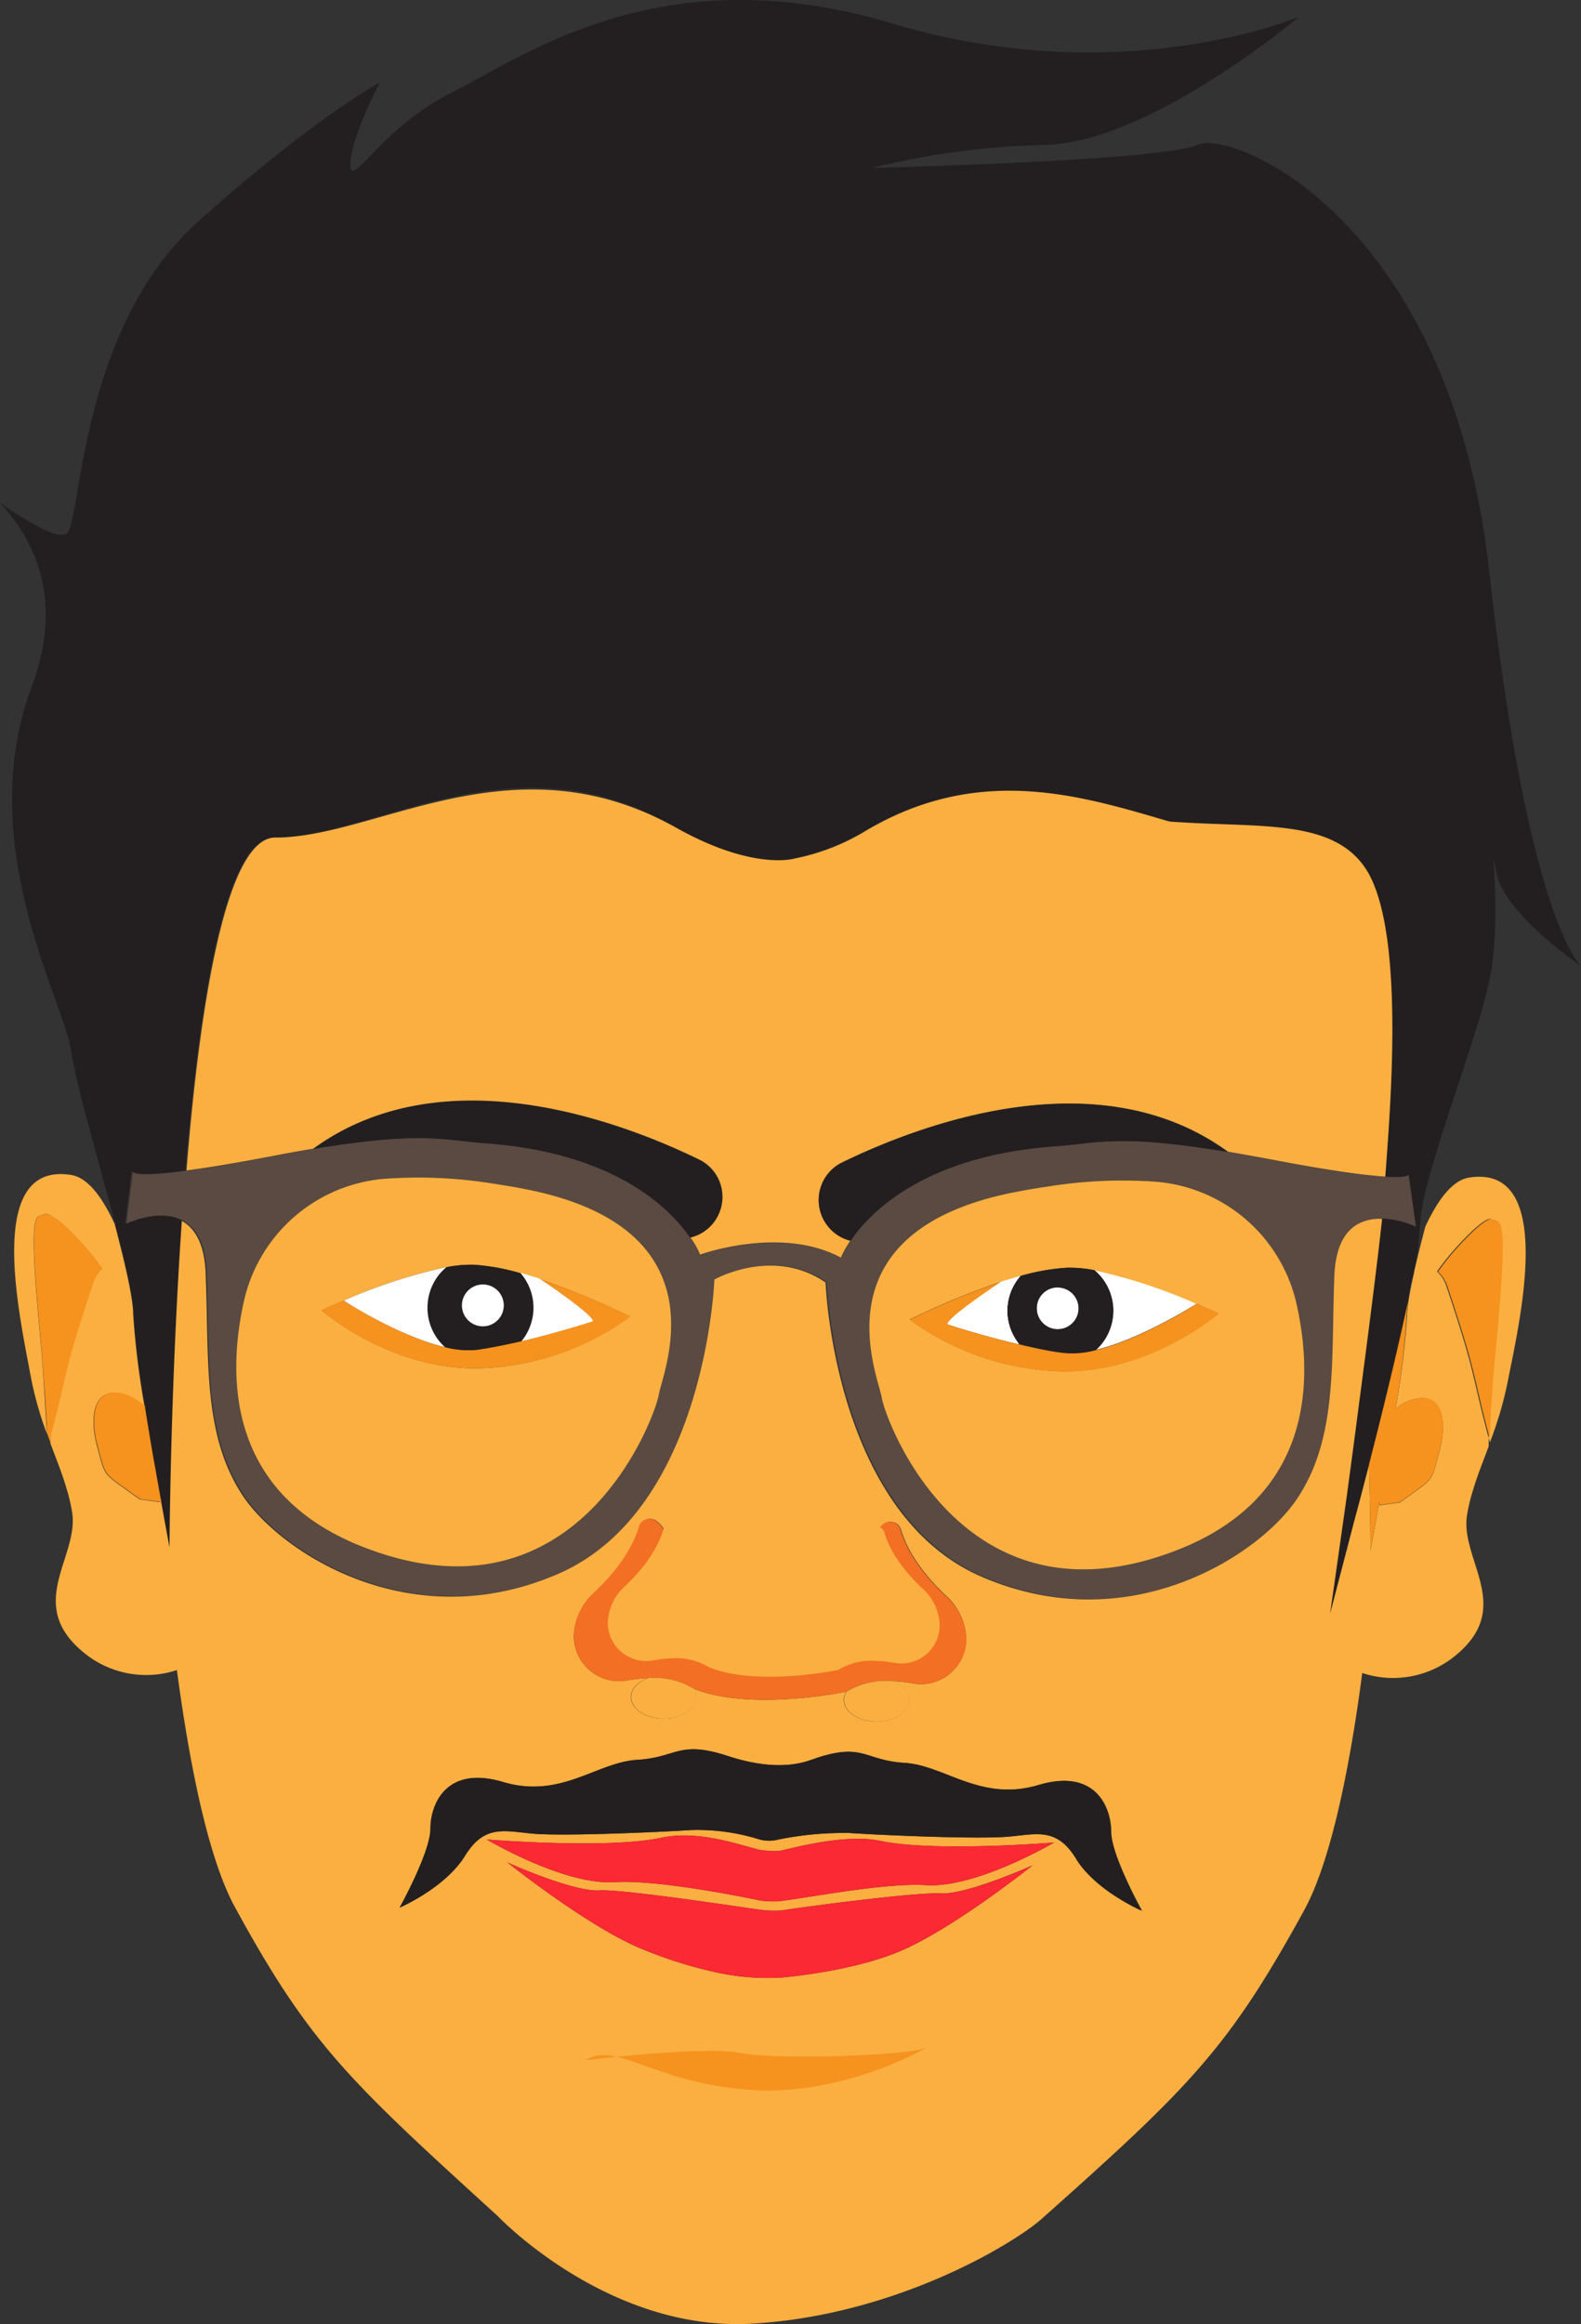 <svg id="Layer_2" data-name="Layer 2" xmlns="http://www.w3.org/2000/svg" viewBox="0 0 231.2 339.72"><rect x="0" y="0" width="231.2" height="339.72" fill="#333333" stroke="none"/><defs><style>.cls-1{fill:none;}.cls-2{fill:#231f20;}.cls-3{fill:#5a4a42;}.cls-4{fill:#faaf40;}.cls-5{fill:#f6921e;}.cls-6{fill:#fff;}.cls-7{fill:#f26f23;}.cls-8{fill:#fa2933;}</style></defs><path class="cls-1" d="M243.14,259.22c-.1-1.47-.19-2.94-.27-4.4" transform="translate(-220.09 -40.02)"/><path class="cls-1" d="M321.57,286.84" transform="translate(-220.09 -40.02)"/><path class="cls-2" d="M451.29,181.18c-.68-.46-11.52-7.86-12.45-13.9-1-6.24,1,7.2-1,16.32s-10.08,29.28-10.08,35.52a44,44,0,0,1-.89,6.7s0,0,0,.05c-.35,1.52-.62,2.88-.81,4,0,0,0,.07,0,.1-1.61,7.67-4,17.38-5.75,24.09-.68,2.68-1.26,4.89-1.64,6.3l-.54,2-3.51,13.48,2.52-17.75c.06-.49.13-1,.19-1.45s.13-1,.2-1.48l.12-.91c.19-1.42.39-2.88.58-4.36l.27-2.05.36-2.74c0-.18.05-.35.07-.53.14-1.09.29-2.18.43-3.26.06-.5.13-1,.19-1.49s.16-1.17.23-1.74c1.07-8.23,2-15.76,2.45-20a13.24,13.24,0,0,1,4.78,1.18l-.95-7.63c0,.15-.37.53-3.4.35.64-9.07,2.92-34.6-2.55-44.28-4.67-8.26-15.78-6.58-29.13-7.62-12.63-3.66-27.65-8.56-44.37,1.33a31.92,31.92,0,0,1-10.33,4.05s-6,1.94-17.45-4.48c-22-13-41.12-.39-55.68,1.27l-.93.09c-.66,0-1.31.08-2,.08-7.14,0-11,23.84-13,48.66-7.23,1-7.84.31-7.88.11l-.95,7.63s4.81-2.35,8.28-.44c-1.69,24.48-1.8,47.72-1.8,47.72s-.56-2.94-1.3-7.13c-.23-1.3-.49-2.72-.75-4.21h0c-.51-2.9-1.05-6.07-1.54-9.12l0-.18a122.43,122.43,0,0,1-1.66-13.43c0-2.31-1.18-7.4-2.71-13.22-2.47-9.41-5.82-20.73-6.41-25.18-1-7.2-14.4-30.24-5.76-53.28,4.78-12.76.3-21.54-4.67-26.84,4.35,3,9,5.73,9.95,4.28C232,115,232,87.6,249.24,72.24s26.4-20.16,26.4-20.16-4.32,8.16-4.32,12,4.32-5.28,14.88-10.56,30.72-20.16,64.32-10.08c33,9.9,58.62-.58,59.5-.95-.65.56-21.82,18.24-36.94,18.71a114.84,114.84,0,0,0-25.44,3.36s42.24-1,47.52-3.36,37,11,42.72,62.4C443.43,173.09,450.76,180.69,451.29,181.18Z" transform="translate(-220.09 -40.02)"/><path class="cls-1" d="M426.9,225.87c-.24,1.26-.51,2.61-.81,4C426.28,228.75,426.55,227.39,426.9,225.87Z" transform="translate(-220.09 -40.02)"/><path class="cls-3" d="M426.07,211.69c0,.15-.37.53-3.4.35-1.09-.07-2.55-.21-4.48-.46-2.94-.39-7-1.05-12.53-2.11q-3.3-.61-6-1.08c-16-2.67-19.13-1.26-25.16-.83-19.1,1.36-27.13,9.59-30,13.82a13.34,13.34,0,0,0-1.41,2.5c-8.83-4.73-20.58-.44-20.58-.44a13.34,13.34,0,0,0-1.41-2.5c-2.9-4.22-10.93-12.45-30-13.82-6-.43-9.16-1.83-25.16.84q-2.74.45-6,1.08c-5.54,1.06-9.59,1.71-12.53,2.1-7.23,1-7.84.31-7.88.11l-.95,7.63s4.81-2.35,8.28-.44c1.84,1,3.31,3.23,3.48,7.64.48,12.72-.51,23.73,5.52,32.64,5.52,8.16,24.48,20.64,46.08,11.28s22.8-43,22.8-43,8.55-4.86,16.26.43c0,0,1.2,33.61,22.8,43s40.56-3.12,46.08-11.29c6-8.9,5-19.92,5.52-32.64.17-4.41,1.64-6.62,3.48-7.63a6.58,6.58,0,0,1,3.5-.74,13.24,13.24,0,0,1,4.78,1.18ZM316.44,243.84c-.48,3.12-11.76,34.56-43.2,22.32-19.88-7.74-20-24.79-17.47-36A23,23,0,0,1,276,212.34a68,68,0,0,1,16.18.67c1.54.23,3.15.5,4.83.83C326.28,219.6,316.92,240.72,316.44,243.84Zm75.78,22.75c-31.44,12.24-42.72-19.2-43.2-22.32s-9.84-24.24,19.44-30c1.68-.32,3.29-.6,4.83-.82a68.06,68.06,0,0,1,16.18-.68,23,23,0,0,1,20.22,17.81C412.21,241.81,412.1,258.85,392.22,266.59Z" transform="translate(-220.09 -40.02)"/><path class="cls-2" d="M325.7,215a6.15,6.15,0,0,1-.68,2.8,6.08,6.08,0,0,1-4,3.14c-2.9-4.22-10.93-12.45-30-13.82-6-.43-9.16-1.83-25.16.84,19.1-13.88,45.21-3.9,56.44,1.57A6.07,6.07,0,0,1,325.7,215Z" transform="translate(-220.09 -40.02)"/><path class="cls-4" d="M297,213.84c-1.68-.33-3.29-.6-4.83-.83a68,68,0,0,0-16.18-.67,23,23,0,0,0-20.22,17.81c-2.52,11.22-2.41,28.27,17.47,36,31.44,12.24,42.72-19.2,43.2-22.32S326.28,219.6,297,213.84ZM290.34,240c-13.14.36-23.22-8.46-23.22-8.46s1.26-.59,3.24-1.42a78.7,78.7,0,0,1,15-4.89h0a18.6,18.6,0,0,1,4-.35,31.23,31.23,0,0,1,6.73,1.22c.94.26,1.89.55,2.83.86a112.76,112.76,0,0,1,13.3,5.48A39.2,39.2,0,0,1,290.34,240Z" transform="translate(-220.09 -40.02)"/><path class="cls-5" d="M312.3,232.44a39.2,39.2,0,0,1-22,7.56c-13.14.36-23.22-8.46-23.22-8.46s1.26-.59,3.24-1.42c2.81,1.75,9.25,5.48,14.78,6.79h0a13.06,13.06,0,0,0,4.83.38c2-.3,4.25-.75,6.37-1.25,5.49-1.29,10.37-2.89,10.37-2.89S308,233,299,227A112.76,112.76,0,0,1,312.3,232.44Z" transform="translate(-220.09 -40.02)"/><path class="cls-2" d="M296.17,226.1a31.23,31.23,0,0,0-6.73-1.22,18.6,18.6,0,0,0-4,.35h0a7.74,7.74,0,0,0-.25,11.68h0a13.06,13.06,0,0,0,4.83.38c2-.3,4.25-.75,6.37-1.25a7.71,7.71,0,0,0-.18-10Zm-5.47,7.78a3.06,3.06,0,1,1,3.06-3.06A3.06,3.06,0,0,1,290.7,233.88Z" transform="translate(-220.09 -40.02)"/><path class="cls-6" d="M282.6,231.18a7.73,7.73,0,0,0,2.54,5.73c-5.53-1.31-12-5-14.78-6.79a78.7,78.7,0,0,1,15-4.89A7.71,7.71,0,0,0,282.6,231.18Z" transform="translate(-220.09 -40.02)"/><circle class="cls-6" cx="70.61" cy="190.8" r="3.06"/><path class="cls-6" d="M306.72,233.16s-4.88,1.6-10.37,2.89a7.71,7.71,0,0,0-.18-10c.94.26,1.89.55,2.83.86C308,233,306.72,233.16,306.72,233.16Z" transform="translate(-220.09 -40.02)"/><path class="cls-6" d="M369.29,226.53c-.94.26-1.89.55-2.83.86-9,6.06-7.72,6.2-7.72,6.2s4.88,1.61,10.37,2.89a7.71,7.71,0,0,1,.18-9.95Zm25.81,4a78.69,78.69,0,0,0-15-4.9,7.74,7.74,0,0,1,.25,11.68C385.85,236,392.29,232.31,395.1,230.56Zm-20.34-2.36a3.06,3.06,0,1,0,3.06,3.06A3.06,3.06,0,0,0,374.76,228.2Zm51.33,1.71c.3-1.43.57-2.78.81-4C426.55,227.39,426.28,228.75,426.09,229.91Zm-56.8-3.38c-.94.26-1.89.55-2.83.86-9,6.06-7.72,6.2-7.72,6.2s4.88,1.61,10.37,2.89a7.71,7.71,0,0,1,.18-9.95Zm25.81,4a78.69,78.69,0,0,0-15-4.9,7.74,7.74,0,0,1,.25,11.68C385.85,236,392.29,232.31,395.1,230.56Zm-20.34-2.36a3.06,3.06,0,1,0,3.06,3.06A3.06,3.06,0,0,0,374.76,228.2Zm-5.47-1.67c-.94.26-1.89.55-2.83.86-9,6.06-7.72,6.2-7.72,6.2s4.88,1.61,10.37,2.89a7.71,7.71,0,0,1,.18-9.95Zm25.81,4a78.69,78.69,0,0,0-15-4.9,7.74,7.74,0,0,1,.25,11.68C385.85,236,392.29,232.31,395.1,230.56Zm-20.34-2.36a3.06,3.06,0,1,0,3.06,3.06A3.06,3.06,0,0,0,374.76,228.2Z" transform="translate(-220.09 -40.02)"/><path class="cls-4" d="M422.67,212c-1.09-.07-2.55-.21-4.48-.46-2.94-.39-7-1.05-12.53-2.11q-3.3-.61-6-1.08c-19.1-13.88-45.21-3.89-56.44,1.57a6.11,6.11,0,0,0,1.25,11.42,13.34,13.34,0,0,0-1.41,2.5c-8.83-4.73-20.58-.44-20.58-.44a13.34,13.34,0,0,0-1.41-2.5,6.08,6.08,0,0,0,4-3.14,6.15,6.15,0,0,0,.68-2.8,6.07,6.07,0,0,0-3.42-5.47c-11.23-5.47-37.34-15.45-56.44-1.57q-2.74.45-6,1.08c-5.54,1.06-9.59,1.71-12.53,2.1,2-24.82,5.87-48.66,13-48.66.64,0,1.29,0,2-.08l.93-.09c14.53-1.59,33.35-13.78,55.68-1.27,11.46,6.42,17.45,4.48,17.45,4.48a31.92,31.92,0,0,0,10.33-4.05c16.72-9.89,31.74-5,44.37-1.33,13.35,1,24.46-.64,29.13,7.62C425.59,177.44,423.31,203,422.67,212Z" transform="translate(-220.09 -40.02)"/><path class="cls-6" d="M367.38,231.62a7.68,7.68,0,0,0,1.73,4.86c-5.49-1.28-10.37-2.89-10.37-2.89s-1.31-.14,7.72-6.2c.94-.31,1.89-.6,2.83-.86A7.68,7.68,0,0,0,367.38,231.62Z" transform="translate(-220.09 -40.02)"/><circle class="cls-1" cx="154.67" cy="191.24" r="3.06"/><path class="cls-1" d="M380.32,237.34a7.74,7.74,0,0,0-.25-11.68,78.69,78.69,0,0,1,15,4.9C392.29,232.31,385.85,236,380.32,237.34Z" transform="translate(-220.09 -40.02)"/><path class="cls-6" d="M367.38,231.62a7.68,7.68,0,0,0,1.73,4.86c-5.49-1.28-10.37-2.89-10.37-2.89s-1.31-.14,7.72-6.2c.94-.31,1.89-.6,2.83-.86A7.68,7.68,0,0,0,367.38,231.62Z" transform="translate(-220.09 -40.02)"/><circle class="cls-1" cx="154.67" cy="191.24" r="3.06"/><path class="cls-1" d="M380.32,237.34a7.74,7.74,0,0,0-.25-11.68,78.69,78.69,0,0,1,15,4.9C392.29,232.31,385.85,236,380.32,237.34Z" transform="translate(-220.09 -40.02)"/><circle class="cls-1" cx="154.67" cy="191.24" r="3.06"/><circle class="cls-1" cx="154.67" cy="191.24" r="3.06"/><path class="cls-2" d="M399.62,208.39c-16-2.67-19.13-1.26-25.16-.83-19.1,1.36-27.13,9.59-30,13.82A6.11,6.11,0,0,1,343.18,210C354.41,204.5,380.52,194.51,399.62,208.39Z" transform="translate(-220.09 -40.02)"/><path class="cls-4" d="M434.91,212.14c-2.34.37-4.47,3.05-6.38,7.15-.62,2.34-1.17,4.56-1.62,6.53,0,0,0,0,0,.05-.24,1.26-.51,2.61-.81,4,0,0,0,.07,0,.1a17.25,17.25,0,0,0-.25,2.5A122.54,122.54,0,0,1,424.16,246a6.21,6.21,0,0,1,1.93-1.23c4.86-1.8,5.76,2.7,4.5,7.38-.3,1.13-.5,1.93-.7,2.55-.6,2-1.15,2.06-4.7,4.66l-.39.27h0l-3,.4c0-.16,0-.34,0-.52-.74,4.19-1.3,7.13-1.3,7.13s0-4.86-.22-12.49c-.68,2.68-1.26,4.89-1.64,6.3l-.54,2-3.51,13.48,2.52-17.75c.06-.49.13-1,.19-1.45s.13-1,.2-1.48l.12-.91c.19-1.42.39-2.88.58-4.36l.27-2.05.36-2.74c0-.18.05-.35.07-.53.14-1.09.29-2.18.43-3.26.06-.5.13-1,.19-1.49s.16-1.17.23-1.74c1.07-8.23,2-15.76,2.45-20a6.58,6.58,0,0,0-3.5.74c-1.84,1-3.31,3.22-3.48,7.63-.48,12.72.51,23.74-5.52,32.64-5.52,8.17-24.48,20.64-46.08,11.29s-22.8-43-22.8-43c-7.71-5.29-16.26-.43-16.26-.43s-1.2,33.6-22.8,43-40.56-3.12-46.08-11.28c-6-8.91-5-19.92-5.52-32.64-.17-4.41-1.64-6.63-3.48-7.64-1.69,24.48-1.8,47.72-1.8,47.72s-.56-2.94-1.3-7.13l0,.52-3-.41h0l-.9-.6c-3.55-2.59-4.1-2.7-4.7-4.65-.2-.62-.4-1.42-.7-2.55-1.26-4.68-.36-9.18,4.5-7.38a5.72,5.72,0,0,1,1.36.75,7.16,7.16,0,0,1,1.08.8,122.43,122.43,0,0,1-1.66-13.43c0-2.31-1.18-7.4-2.71-13.22-1.91-4.11-4-6.78-6.38-7.15-12.6-2-7.56,20.34-5.94,29.16a51.93,51.93,0,0,0,2.4,8.63c0-.26-.21-4-.48-8.08l-.06-.81c0-.49-.08-1-.12-1.49,0-.32,0-.64-.08-1l0-.41c-.06-.59-.11-1.17-.16-1.72-2-20.7-.54-17.82.54-18.54.24-.16.72,0,1.32.48,0,0,0,0,0,0,1.89,1,5.94,5.61,7.12,7.49a5.23,5.23,0,0,0-1.46,2.43c-4.37,13.1-3.44,12-6.08,21.89,0,.42,0,.84,0,1.24.87,2.31,1.73,4.43,2.37,6.64.22.7.4,1.41.56,2.14h0c.09.4.16.8.23,1.2,1.08,6.48-6.84,13.32,1.44,20.34a14.34,14.34,0,0,0,13.89,2.78c2,15,4.8,27.92,8.49,34.66,11,20.16,16.8,25.44,38.4,45.12,0,0,16.05,16.95,37.17,15.75s38.4-11.76,42.39-15.31c21.83-19.42,27.36-25,38.4-45.12,3.69-6.74,6.53-19.71,8.49-34.67a14.34,14.34,0,0,0,13.89-2.77c8.28-7,.36-13.86,1.44-20.35.07-.39.14-.8.23-1.2.16-.74.34-1.44.56-2.14.64-2.22,1.5-4.34,2.37-6.65,0-.39,0-.82,0-1.24-2.64-9.91-1.71-8.78-6.08-21.89a5.29,5.29,0,0,0-1.46-2.43c1.4-2.24,6.9-8.33,7.94-7.65s2.52-2.16.54,18.55c-.52,5.39-.8,9.83-.94,13.42.06.22.12.43.17.66a54.31,54.31,0,0,0,2.75-9.58C442.47,232.48,447.51,210.16,434.91,212.14ZM307.08,272.76c4.37-4.14,5.95-7.62,6.52-9.59a1.62,1.62,0,0,1,2.57-.79c1,.79,1.88,2.22,1.71,4.8-.26,3.85-3.53,8.61-5.39,11a1,1,0,0,0,.75,1.55c3.46,0,10.34.22,12.2,1.82,6.48,2.82,14.58.44,14.58.44,1.86-1.6,8.73-1.82,12.2-1.83a1,1,0,0,0,.75-1.54c-1.86-2.42-5.14-7.19-5.39-11-.18-2.59.72-4,1.71-4.8a1.61,1.61,0,0,1,2.57.79c.57,2,2.15,5.45,6.52,9.59a8.82,8.82,0,0,1,3,6.34,6.62,6.62,0,0,1-7.85,6.52,20,20,0,0,0-3-.33c1.49.53,2.5,1.57,2.5,2.77,0,1.73-2.14,3.15-4.77,3.15s-4.77-1.42-4.77-3.15a2.34,2.34,0,0,1,.36-1.22s-13.92,2.94-22.32-.44a2.34,2.34,0,0,1,.36,1.22c0,1.74-2.14,3.15-4.77,3.15s-4.77-1.41-4.77-3.15c0-1.19,1-2.23,2.49-2.77a21.36,21.36,0,0,0-3,.34A6.63,6.63,0,0,1,304,279.1,8.89,8.89,0,0,1,307.08,272.76Zm45.3,52.16c-6,2.71-14.24,3.79-18,4.15-.66,0-1.31.05-2,.05a34.57,34.57,0,0,1-7.58-.82,64,64,0,0,1-11.79-3.82c-7.92-3.6-18.72-12.24-18.72-12.24s9.6,4.32,13.44,4.08c3.1-.19,17.76,2,23.3,2.8a15.77,15.77,0,0,0,3.25.14c5.54-.84,20.21-2.69,23.31-2.5,3.84.24,13.44-4.08,13.44-4.08S360.3,321.32,352.38,324.92Zm3.12-9.36c-5.77-.37-16.38,1.69-21,2.29a12.08,12.08,0,0,1-3.36-.07c-4.57-.95-15.38-3-21.15-2.66-7.44.48-18.72-6.24-18.72-6.24s17.52,1.44,25.44-.24c5.55-1.18,11.31,1,14.48,1.75a12.63,12.63,0,0,0,2.74.17c.68,0,9.34-2.66,14.88-1.48,7.92,1.68,25.44.24,25.44.24S362.94,316,355.5,315.56Zm22-3.84c-2.88-4.68-5.76-3.6-10.08-3.24s-17.46-.18-23-.54a47.72,47.72,0,0,0-10.44.94,5.47,5.47,0,0,1-2.8,0,30.43,30.43,0,0,0-10-1.38c-5.58.36-18.72.9-23,.54s-7.2-1.44-10.08,3.24-9.54,7.56-9.54,7.56,4.5-8.1,4.5-11.52,2.16-9.36,10.62-6.84,13.68-2.88,19.62-3.24,6-2.93,13.32-.54,11.16.88,12.42.44c7.31-2.55,7.38.18,13.32.54s11.16,5.76,19.62,3.24,10.62,3.42,10.62,6.84,4.5,11.52,4.5,11.52S380.34,316.4,377.46,311.72Z" transform="translate(-220.09 -40.02)"/><path class="cls-5" d="M243.65,259.55l-3-.41h0l-.9-.6c-3.55-2.59-4.1-2.7-4.7-4.65-.2-.62-.4-1.42-.7-2.55-1.26-4.68-.36-9.18,4.5-7.38a5.72,5.72,0,0,1,1.36.75,7.16,7.16,0,0,1,1.08.8l0,.18c.49,3.05,1,6.22,1.54,9.12h0c.26,1.49.52,2.91.75,4.21Z" transform="translate(-220.09 -40.02)"/><path class="cls-7" d="M361.41,279.54a6.62,6.62,0,0,1-7.85,6.52,20,20,0,0,0-3-.33,11,11,0,0,0-6.68,1.55s-13.92,2.94-22.32-.44a11,11,0,0,0-6.68-1.55h0a21.36,21.36,0,0,0-3,.34A6.63,6.63,0,0,1,304,279.1a8.89,8.89,0,0,1,3-6.34c4.37-4.14,5.95-7.62,6.52-9.59a1.62,1.62,0,0,1,2.57-.79c1,.79,1.88,2.22,1.71,4.8-.26,3.85-3.53,8.61-5.39,11a1,1,0,0,0,.75,1.55c3.46,0,10.34.22,12.2,1.82,6.48,2.82,14.58.44,14.58.44,1.86-1.6,8.73-1.82,12.2-1.83a1,1,0,0,0,.75-1.54c-1.86-2.42-5.14-7.19-5.39-11-.18-2.59.72-4,1.71-4.8a1.61,1.61,0,0,1,2.57.79c.57,2,2.15,5.45,6.52,9.59A8.82,8.82,0,0,1,361.41,279.54Z" transform="translate(-220.09 -40.02)"/><path class="cls-4" d="M321.93,288.06c0,1.74-2.14,3.15-4.77,3.15s-4.77-1.41-4.77-3.15c0-1.19,1-2.23,2.49-2.77h0a11,11,0,0,1,6.68,1.55A2.34,2.34,0,0,1,321.93,288.06Z" transform="translate(-220.09 -40.02)"/><path class="cls-4" d="M353.07,288.5c0,1.73-2.14,3.15-4.77,3.15s-4.77-1.42-4.77-3.15a2.34,2.34,0,0,1,.36-1.22,11,11,0,0,1,6.68-1.55C352.06,286.26,353.07,287.3,353.07,288.5Z" transform="translate(-220.09 -40.02)"/><path class="cls-5" d="M438.87,236.81c-.52,5.39-.8,9.83-.94,13.42-2.64-9.91-1.71-8.78-6.08-21.89a5.29,5.29,0,0,0-1.46-2.43c1.4-2.24,6.9-8.33,7.94-7.65S440.85,216.1,438.87,236.81Z" transform="translate(-220.09 -40.02)"/><path class="cls-5" d="M430.59,252.1c-.3,1.13-.5,1.93-.7,2.55-.6,2-1.15,2.06-4.7,4.66l-.39.27h0l-3,.4c0-.16,0-.34,0-.52-.74,4.19-1.3,7.13-1.3,7.13s0-4.86-.22-12.49c1.73-6.71,4.14-16.42,5.75-24.09a17.25,17.25,0,0,0-.25,2.5A122.54,122.54,0,0,1,424.16,246a6.21,6.21,0,0,1,1.93-1.23C431,242.92,431.85,247.42,430.59,252.1Z" transform="translate(-220.09 -40.02)"/><path class="cls-2" d="M387,319.28s-6.66-2.88-9.54-7.56-5.76-3.6-10.08-3.24-17.46-.18-23-.54a47.72,47.72,0,0,0-10.44.94,5.47,5.47,0,0,1-2.8,0,30.43,30.43,0,0,0-10-1.38c-5.58.36-18.72.9-23,.54s-7.2-1.44-10.08,3.24-9.54,7.56-9.54,7.56,4.5-8.1,4.5-11.52,2.16-9.36,10.62-6.84,13.68-2.88,19.62-3.24,6-2.93,13.32-.54,11.16.88,12.42.44c7.31-2.55,7.38.18,13.32.54s11.16,5.76,19.62,3.24,10.62,3.42,10.62,6.84S387,319.28,387,319.28Z" transform="translate(-220.09 -40.02)"/><circle class="cls-1" cx="154.67" cy="191.24" r="3.06"/><path class="cls-6" d="M369.29,226.53a7.71,7.71,0,0,0-.18,9.95c-5.49-1.28-10.37-2.89-10.37-2.89s-1.31-.14,7.72-6.2C367.4,227.08,368.35,226.79,369.29,226.53Z" transform="translate(-220.09 -40.02)"/><path class="cls-1" d="M380.32,237.34a7.74,7.74,0,0,0-.25-11.68,78.69,78.69,0,0,1,15,4.9C392.29,232.31,385.85,236,380.32,237.34Z" transform="translate(-220.09 -40.02)"/><path class="cls-4" d="M409.69,230.58a23,23,0,0,0-20.22-17.81,68.06,68.06,0,0,0-16.18.68c-1.54.22-3.15.5-4.83.82-29.28,5.76-19.92,26.88-19.44,30s11.76,34.56,43.2,22.32C412.1,258.85,412.21,241.81,409.69,230.58Zm-34.57,9.86a39.2,39.2,0,0,1-22-7.56,113.81,113.81,0,0,1,13.3-5.49c.94-.31,1.89-.6,2.83-.86a31.17,31.17,0,0,1,6.73-1.21,17.94,17.94,0,0,1,4,.34h0a78.69,78.69,0,0,1,15,4.9c2,.83,3.24,1.41,3.24,1.41S388.26,240.79,375.12,240.44Z" transform="translate(-220.09 -40.02)"/><path class="cls-2" d="M380.07,225.66h0a17.94,17.94,0,0,0-4-.34,31.17,31.17,0,0,0-6.73,1.21,7.71,7.71,0,0,0-.18,9.95c2.12.5,4.32,1,6.37,1.25a12.85,12.85,0,0,0,4.83-.38h0a7.74,7.74,0,0,0-.25-11.68Zm-5.31,8.66a3.06,3.06,0,1,1,3.06-3.06A3.06,3.06,0,0,1,374.76,234.32Z" transform="translate(-220.09 -40.02)"/><circle class="cls-1" cx="154.67" cy="191.24" r="3.06"/><path class="cls-5" d="M398.34,232s-10.08,8.82-23.22,8.47a39.2,39.2,0,0,1-22-7.56,113.81,113.81,0,0,1,13.3-5.49c-9,6.06-7.72,6.2-7.72,6.2s4.88,1.61,10.37,2.89c2.12.5,4.32,1,6.37,1.25a12.85,12.85,0,0,0,4.83-.38h0c5.53-1.31,12-5,14.78-6.78C397.08,231.39,398.34,232,398.34,232Z" transform="translate(-220.09 -40.02)"/><path class="cls-6" d="M369.29,226.53a7.71,7.71,0,0,0-.18,9.95c-5.49-1.28-10.37-2.89-10.37-2.89s-1.31-.14,7.72-6.2C367.4,227.08,368.35,226.79,369.29,226.53Z" transform="translate(-220.09 -40.02)"/><path class="cls-1" d="M380.32,237.34a7.74,7.74,0,0,0-.25-11.68,78.69,78.69,0,0,1,15,4.9C392.29,232.31,385.85,236,380.32,237.34Z" transform="translate(-220.09 -40.02)"/><path class="cls-8" d="M374.22,309.32s-11.28,6.72-18.72,6.24c-5.77-.37-16.38,1.69-21,2.29a12.08,12.08,0,0,1-3.36-.07c-4.57-.95-15.38-3-21.15-2.66-7.44.48-18.72-6.24-18.72-6.24s17.52,1.44,25.44-.24c5.55-1.18,11.31,1,14.48,1.75a12.63,12.63,0,0,0,2.74.17c.68,0,9.34-2.66,14.88-1.48C356.7,310.76,374.22,309.32,374.22,309.32Z" transform="translate(-220.09 -40.02)"/><path class="cls-8" d="M371.1,312.68s-10.8,8.64-18.72,12.24c-6,2.71-14.24,3.79-18,4.15-.66,0-1.31.05-2,.05a34.57,34.57,0,0,1-7.58-.82,64,64,0,0,1-11.79-3.82c-7.92-3.6-18.72-12.24-18.72-12.24s9.6,4.32,13.44,4.08c3.1-.19,17.76,2,23.3,2.8a15.77,15.77,0,0,0,3.25.14c5.54-.84,20.21-2.69,23.31-2.5C361.5,317,371.1,312.68,371.1,312.68Z" transform="translate(-220.09 -40.02)"/><path class="cls-1" d="M308.88,343.68a54.19,54.19,0,0,1,23.58,1.62c12.6,3.78,20.16-2.16,20.16-2.16" transform="translate(-220.09 -40.02)"/><path class="cls-5" d="M233.61,227.91c-4.37,13.1-3.44,12-6.08,21.89,0,.42,0,.84,0,1.24l-.56-1.53h0v0c-.09-2.33-.24-5-.49-8.05l-.06-.81c0-.49-.08-1-.12-1.49,0-.32,0-.64-.08-1l0-.41c-.06-.59-.11-1.17-.16-1.72-2-20.7-.54-17.82.54-18.54.24-.16.72,0,1.32.48,0,0,0,0,0,0,1.89,1,5.94,5.61,7.12,7.49A5.23,5.23,0,0,0,233.61,227.91Z" transform="translate(-220.09 -40.02)"/><path class="cls-4" d="M357.51,277.55a5.6,5.6,0,0,1-6.64,5.51,16.76,16.76,0,0,0-2.53-.27,9.31,9.31,0,0,0-5.66,1.31s-11.78,2.48-18.88-.38a9.45,9.45,0,0,0-5.66-1.31h0a19.78,19.78,0,0,0-2.52.29,5.61,5.61,0,0,1-6.65-5.53,7.53,7.53,0,0,1,2.57-5.36c3.7-3.5,5-6.45,5.52-8.12a1.37,1.37,0,0,1,2.18-.67,4.47,4.47,0,0,1,1.44,4.07c-.22,3.25-3,7.28-4.56,9.33a.81.81,0,0,0,.64,1.31c2.92,0,8.75.19,10.32,1.54,5.48,2.39,12.34.38,12.34.38,1.57-1.36,7.39-1.54,10.32-1.55a.82.82,0,0,0,.64-1.31c-1.58-2-4.35-6.08-4.56-9.33a4.41,4.41,0,0,1,1.44-4.06,1.37,1.37,0,0,1,2.18.67c.48,1.66,1.82,4.61,5.52,8.11A7.46,7.46,0,0,1,357.51,277.55Z" transform="translate(-220.09 -40.02)"/><path class="cls-5" d="M305.64,341.16s17.28-2.16,22.68-1.08,24.84.36,27-.72-11.16,7.2-25.56,6.12S310.32,338.28,305.64,341.16Z" transform="translate(-220.09 -40.02)"/></svg>